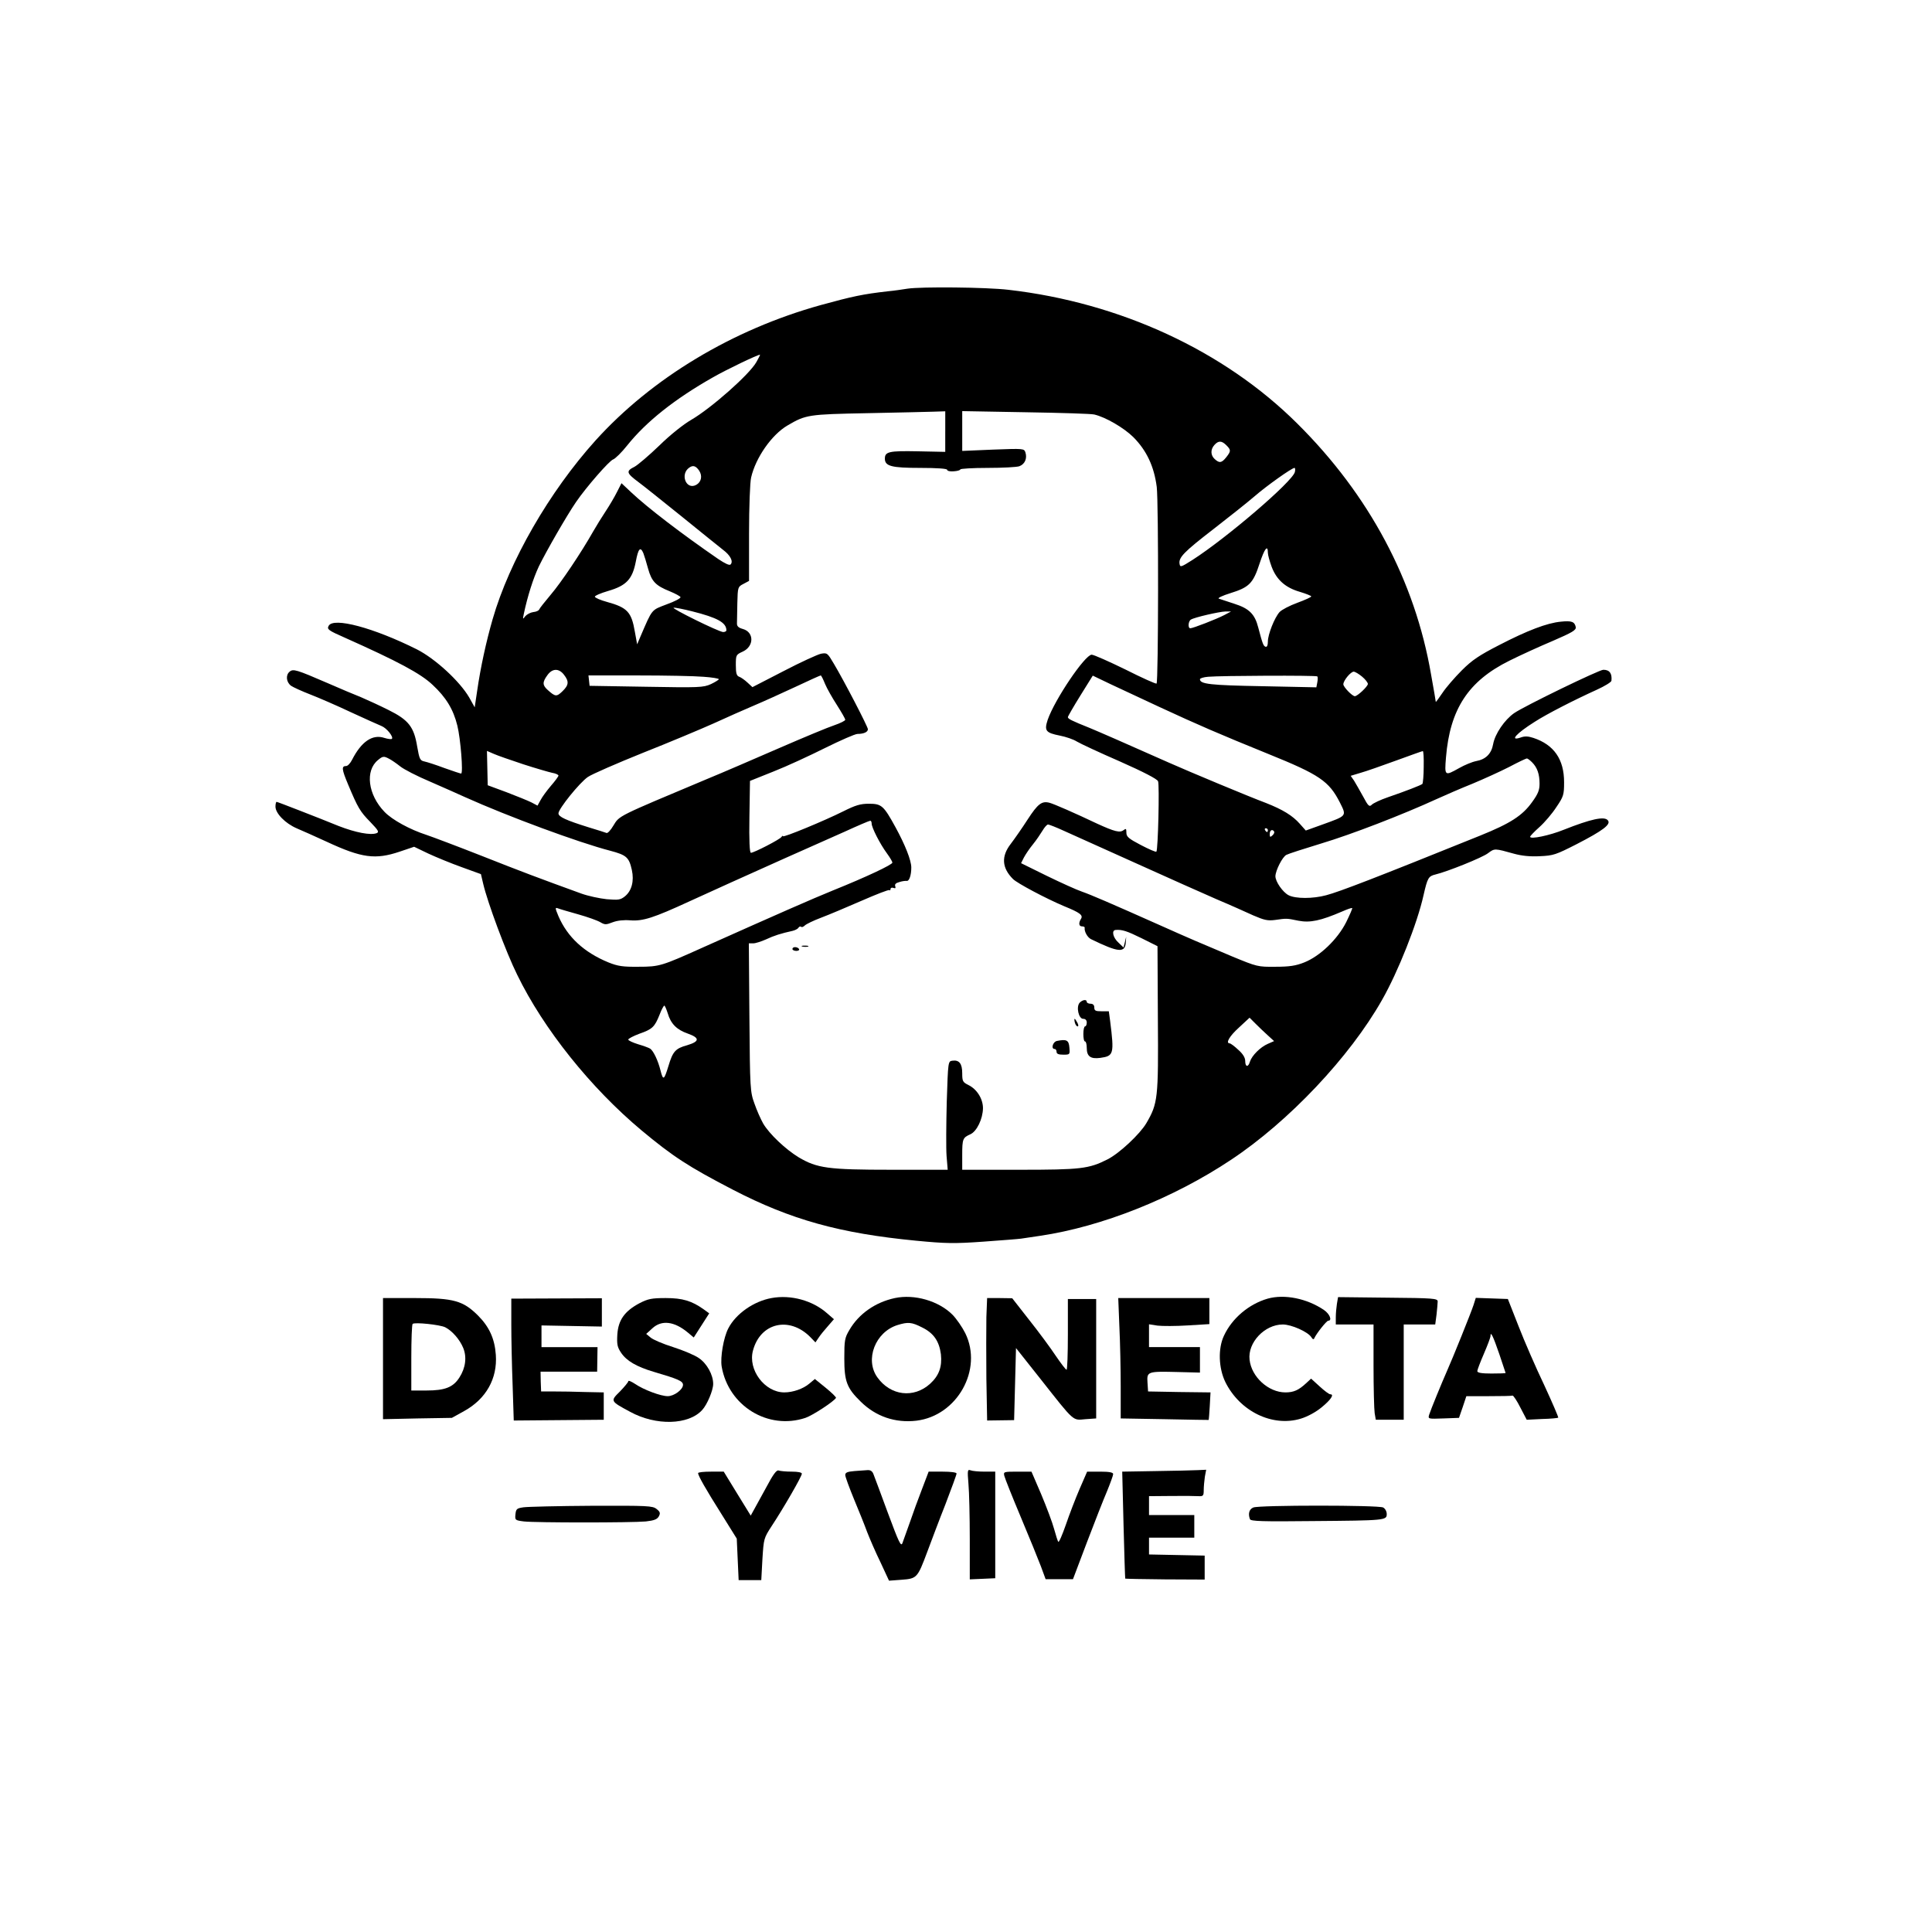 <?xml version="1.0" standalone="no"?>
<!DOCTYPE svg PUBLIC "-//W3C//DTD SVG 20010904//EN"
 "http://www.w3.org/TR/2001/REC-SVG-20010904/DTD/svg10.dtd">
<svg version="1.0" xmlns="http://www.w3.org/2000/svg"
 width="1024pt" height="1024pt" viewBox="0 0 1024 1024"
 preserveAspectRatio="xMidYMid meet">

<g transform="translate(0,1024) scale(0.1,-0.1)"
fill="#000000" stroke="none">
<path d="M4810 8710 c-25 -4 -72 -11 -105 -14 -131 -15 -184 -26 -355 -73
-468 -130 -895 -387 -1194 -718 -244 -271 -456 -638 -545 -947 -34 -118 -64
-255 -82 -380 l-13 -87 -29 52 c-50 86 -179 205 -277 255 -230 115 -443 172
-468 125 -10 -18 -3 -24 86 -63 280 -125 402 -190 465 -250 71 -66 110 -130
131 -216 17 -68 32 -254 20 -254 -4 0 -43 13 -88 29 -45 17 -92 32 -106 35
-24 5 -27 12 -39 80 -17 103 -45 140 -152 193 -46 23 -111 53 -144 67 -33 13
-114 47 -180 76 -164 71 -181 76 -200 60 -22 -18 -18 -56 8 -75 12 -8 58 -29
102 -46 44 -17 141 -59 215 -94 74 -34 147 -67 162 -73 28 -11 65 -58 55 -68
-3 -3 -21 -1 -40 5 -63 21 -122 -20 -171 -116 -9 -18 -23 -33 -31 -33 -26 0
-24 -17 10 -98 52 -124 63 -143 118 -199 42 -44 48 -53 33 -59 -32 -12 -111 3
-201 38 -49 20 -142 57 -207 82 -64 25 -119 46 -122 46 -3 0 -6 -11 -6 -25 0
-36 52 -89 112 -115 29 -12 102 -45 161 -72 185 -86 257 -95 385 -52 l77 26
75 -36 c41 -19 121 -52 177 -72 l102 -37 12 -51 c23 -99 121 -363 180 -482
140 -288 390 -600 659 -825 167 -139 248 -192 485 -315 307 -159 567 -231 971
-270 157 -15 201 -16 356 -5 97 7 187 14 200 16 13 2 58 9 101 15 326 48 706
199 1012 403 306 203 629 545 800 847 85 149 187 406 220 555 21 92 26 101 63
110 63 15 250 90 279 113 35 26 34 26 138 -3 40 -11 86 -16 137 -13 71 3 85 8
193 63 142 73 185 106 167 127 -18 23 -90 7 -234 -50 -74 -30 -178 -52 -178
-37 0 4 22 27 49 51 28 25 68 72 90 106 38 56 41 65 41 132 0 122 -54 199
-163 235 -27 9 -46 10 -67 2 -62 -21 -23 22 74 83 65 42 210 116 329 170 42
19 78 41 78 48 4 39 -10 58 -43 58 -22 0 -418 -192 -473 -230 -50 -35 -101
-109 -111 -164 -9 -51 -39 -81 -90 -90 -21 -4 -62 -21 -90 -37 -77 -43 -78
-43 -70 56 21 256 118 405 336 513 58 29 161 76 230 105 104 45 124 57 122 73
-6 29 -22 35 -79 29 -74 -7 -178 -47 -327 -124 -105 -54 -143 -79 -198 -134
-37 -37 -84 -91 -103 -120 -19 -28 -35 -50 -35 -47 0 3 -11 68 -25 145 -85
496 -328 952 -709 1330 -388 386 -939 641 -1531 709 -119 14 -462 17 -535 6z
m-801 -389 c-36 -65 -240 -245 -345 -306 -40 -23 -111 -79 -169 -136 -55 -53
-115 -104 -132 -113 -46 -23 -44 -33 22 -82 22 -16 123 -97 225 -179 102 -83
202 -163 222 -179 39 -29 56 -62 40 -78 -6 -6 -29 5 -65 29 -192 132 -375 272
-462 354 l-51 48 -24 -47 c-13 -26 -40 -72 -60 -102 -20 -30 -49 -77 -65 -105
-65 -115 -172 -274 -226 -337 -31 -37 -59 -72 -61 -78 -2 -6 -16 -13 -31 -14
-15 -2 -34 -12 -43 -22 -13 -18 -14 -17 -8 11 20 95 50 189 80 253 39 80 147
268 197 341 54 79 177 220 197 226 11 4 45 37 75 75 100 125 251 245 452 359
73 42 236 120 251 121 2 0 -7 -18 -19 -39z m1001 -368 l0 -108 -146 3 c-152 3
-174 -2 -174 -39 0 -40 36 -49 187 -49 92 0 143 -4 143 -10 0 -6 16 -10 35 -8
19 1 35 6 35 10 0 4 65 8 144 8 80 0 156 4 169 9 29 11 42 41 32 73 -7 21 -10
21 -171 15 l-164 -7 0 106 0 105 337 -6 c186 -3 349 -8 363 -12 60 -14 156
-70 206 -119 72 -72 111 -157 125 -265 10 -86 9 -1032 -1 -1042 -3 -3 -77 30
-164 74 -88 43 -169 79 -180 79 -36 -1 -196 -238 -233 -345 -19 -58 -11 -69
65 -84 31 -6 72 -20 89 -31 18 -11 121 -59 229 -106 124 -55 198 -93 202 -105
8 -20 0 -365 -9 -373 -3 -3 -40 13 -82 35 -65 34 -77 44 -77 66 0 21 -2 23
-15 13 -19 -15 -47 -8 -139 34 -120 57 -230 105 -253 111 -41 11 -62 -5 -116
-88 -29 -45 -70 -104 -90 -130 -51 -66 -47 -127 12 -186 23 -23 176 -104 271
-144 86 -35 102 -48 89 -68 -13 -21 -11 -39 6 -39 8 0 15 -3 14 -7 -3 -20 15
-52 34 -61 146 -71 180 -74 184 -16 l2 29 -7 -29 -7 -28 -27 26 c-29 26 -38
65 -15 67 34 3 61 -6 138 -44 l84 -42 2 -385 c3 -423 0 -448 -61 -553 -35 -59
-143 -160 -206 -192 -99 -50 -141 -55 -467 -55 l-303 0 0 78 c0 86 3 92 43
110 34 15 66 81 67 138 0 50 -32 101 -77 123 -30 15 -33 20 -33 62 0 52 -16
72 -52 67 -23 -3 -23 -3 -30 -218 -3 -118 -4 -248 -1 -287 l6 -73 -297 0
c-337 0 -395 8 -493 66 -69 42 -155 123 -188 179 -13 23 -34 70 -46 105 -23
63 -24 77 -27 458 l-3 392 23 0 c13 0 43 10 68 21 42 20 81 32 140 45 13 3 28
10 32 17 4 6 10 8 14 5 3 -4 12 -1 20 7 7 7 46 26 86 41 40 15 137 56 215 90
78 34 144 60 147 56 3 -3 6 0 6 6 0 6 7 9 15 6 11 -4 13 -2 10 9 -4 10 3 17
22 22 15 5 33 7 39 6 13 -2 24 30 24 71 0 38 -33 121 -84 214 -63 115 -74 124
-141 124 -45 0 -71 -8 -135 -40 -102 -51 -320 -141 -320 -132 0 4 -4 2 -8 -4
-8 -13 -146 -84 -162 -84 -7 0 -10 63 -8 190 l3 191 125 50 c69 27 192 84 274
125 81 40 158 74 171 74 33 0 55 10 55 25 0 13 -126 256 -181 348 -33 56 -35
58 -68 52 -18 -4 -108 -45 -198 -92 l-165 -85 -26 24 c-15 14 -35 28 -44 31
-14 5 -18 18 -18 62 0 54 1 55 38 72 59 28 59 102 0 119 -25 7 -33 15 -32 32
0 12 1 60 2 107 2 83 3 85 32 100 l30 16 0 252 c0 138 5 272 11 296 24 105
109 227 193 276 97 57 110 59 421 65 160 3 318 7 353 8 l62 2 0 -107z m1490
-73 c25 -25 25 -31 -1 -64 -24 -30 -36 -32 -61 -9 -22 20 -23 51 -1 75 21 23
38 23 63 -2z m-2794 -135 c18 -28 11 -60 -16 -75 -54 -29 -87 58 -36 92 20 14
35 8 52 -17z m3157 -7 c-13 -51 -362 -350 -543 -466 -60 -38 -65 -40 -68 -21
-6 34 22 63 180 185 84 65 182 143 218 174 62 54 197 150 211 150 4 0 5 -10 2
-22z m-143 -428 c0 -11 9 -44 20 -74 26 -69 73 -111 150 -133 33 -10 60 -21
60 -24 0 -4 -33 -19 -74 -34 -41 -15 -83 -37 -94 -49 -27 -30 -62 -119 -62
-156 0 -20 -4 -30 -12 -28 -12 4 -16 15 -39 102 -18 71 -48 101 -127 126 -37
12 -74 24 -82 27 -8 3 19 16 61 29 100 31 121 52 155 157 26 79 44 103 44 57z
m-3310 -2 c5 -13 16 -49 25 -82 19 -68 40 -90 115 -120 29 -12 55 -26 57 -31
1 -6 -31 -23 -73 -38 -83 -32 -75 -21 -140 -172 l-17 -40 -12 66 c-18 106 -40
129 -149 159 -33 9 -61 21 -63 27 -2 5 30 19 71 31 96 28 128 62 146 156 13
69 24 81 40 44z m258 -308 c135 -34 182 -60 182 -101 0 -5 -8 -9 -17 -9 -24 1
-283 129 -262 129 9 1 53 -8 97 -19z m2821 -20 c-40 -21 -166 -70 -180 -70
-14 0 -11 38 3 46 19 12 150 42 183 43 l30 0 -36 -19z m-3500 -316 c28 -36 26
-55 -8 -88 -31 -30 -38 -29 -78 7 -28 25 -29 41 -2 78 26 37 61 38 88 3z
m4230 -10 c17 -14 31 -32 31 -39 0 -13 -55 -65 -69 -65 -14 0 -61 49 -61 63 0
20 39 67 55 67 7 0 27 -12 44 -26z m-3491 -1 c45 -3 82 -9 82 -13 0 -3 -19
-15 -42 -26 -40 -18 -62 -19 -343 -14 l-300 5 -3 28 -3 27 263 0 c145 0 300
-3 346 -7z m645 -38 c10 -24 39 -75 63 -112 24 -38 44 -72 44 -78 0 -5 -26
-18 -58 -29 -31 -10 -163 -65 -292 -121 -129 -56 -302 -131 -385 -165 -476
-200 -461 -192 -494 -246 -14 -24 -30 -41 -36 -39 -5 2 -48 16 -95 30 -122 38
-160 56 -160 74 0 24 112 163 156 193 22 15 153 72 292 128 139 55 308 126
375 156 67 31 163 73 212 94 50 21 149 66 220 99 72 34 132 61 135 61 3 0 13
-20 23 -45z m1772 -122 c205 -95 316 -143 577 -249 272 -110 322 -144 380
-258 36 -72 38 -69 -92 -116 l-89 -32 -32 36 c-38 43 -90 75 -179 110 -91 34
-407 166 -515 214 -236 105 -374 165 -420 184 -95 38 -115 48 -115 57 0 4 30
56 66 114 l66 106 96 -46 c53 -25 169 -79 257 -120z m837 162 c3 -3 3 -17 0
-32 l-5 -26 -288 6 c-274 5 -329 11 -329 37 0 5 19 11 43 13 67 6 573 8 579 2z
m-4208 -466 c65 -21 134 -41 152 -45 19 -3 34 -10 34 -15 0 -4 -18 -29 -40
-54 -22 -26 -47 -60 -55 -76 l-16 -29 -32 17 c-18 9 -77 33 -132 54 l-100 37
-2 91 -2 91 37 -16 c20 -9 90 -33 156 -55z m4772 -13 c0 -46 -4 -87 -7 -91 -8
-7 -88 -38 -184 -71 -38 -13 -76 -31 -84 -39 -13 -13 -19 -8 -46 43 -17 31
-39 69 -48 84 l-18 26 53 16 c29 8 114 38 188 65 74 27 138 50 141 50 4 1 6
-37 5 -83z m-5483 42 c12 -6 38 -24 57 -39 19 -16 91 -53 160 -82 69 -30 152
-67 185 -82 229 -103 603 -241 769 -284 87 -23 100 -35 115 -102 13 -59 -1
-111 -37 -140 -24 -19 -35 -20 -96 -15 -38 4 -99 17 -135 30 -231 84 -311 114
-526 199 -132 52 -265 102 -295 112 -87 28 -182 80 -222 122 -88 91 -104 219
-34 275 25 21 31 21 59 6z m6057 -18 c28 -28 40 -63 40 -114 0 -34 -8 -54 -40
-98 -51 -71 -114 -112 -275 -177 -555 -224 -744 -297 -816 -316 -70 -19 -162
-19 -199 0 -31 16 -70 72 -70 101 1 31 37 102 58 113 11 6 95 33 187 61 157
47 429 152 610 235 44 20 129 57 189 81 60 25 148 65 195 89 47 25 89 45 94
45 4 0 16 -9 27 -20z m-3500 -325 c0 -21 44 -108 81 -158 16 -22 29 -44 29
-49 0 -11 -140 -77 -314 -147 -113 -46 -286 -122 -691 -303 -218 -98 -230
-102 -340 -102 -84 -1 -110 3 -160 23 -129 53 -217 134 -265 245 -18 43 -18
47 -4 42 10 -4 58 -18 108 -32 50 -14 103 -33 118 -42 24 -14 30 -14 66 0 24
9 58 13 93 10 67 -5 123 13 314 101 164 75 253 115 505 228 102 45 244 108
315 140 72 33 133 59 138 59 4 0 7 -7 7 -15z m1020 -39 c41 -18 212 -95 380
-171 168 -76 361 -162 430 -192 69 -29 156 -68 193 -85 58 -25 76 -29 115 -24
64 9 60 9 124 -4 62 -12 118 0 232 49 27 12 50 20 53 18 2 -2 -13 -36 -32 -75
-46 -91 -139 -180 -222 -213 -45 -18 -79 -23 -153 -23 -93 -1 -97 0 -230 55
-157 66 -237 100 -375 162 -276 123 -374 165 -420 181 -27 9 -111 47 -187 84
l-136 67 15 30 c9 17 30 48 48 70 18 22 40 55 51 73 10 17 23 32 29 32 5 0 44
-15 85 -34z m1080 4 c0 -5 -2 -10 -4 -10 -3 0 -8 5 -11 10 -3 6 -1 10 4 10 6
0 11 -4 11 -10z m33 -7 c3 -5 -1 -14 -9 -21 -12 -11 -14 -9 -14 8 0 20 14 27
23 13z m-3214 -963 c16 -56 48 -88 106 -108 65 -23 64 -42 -3 -62 -62 -17 -76
-33 -99 -110 -23 -75 -28 -79 -42 -24 -13 53 -38 105 -55 116 -6 4 -35 15 -63
23 -29 9 -53 20 -53 25 0 5 27 19 59 31 69 24 81 36 107 101 10 27 22 48 25
48 3 0 11 -18 18 -40z m3180 -117 l34 -31 -34 -15 c-39 -17 -84 -62 -94 -94
-9 -31 -25 -29 -25 3 0 18 -12 38 -37 60 -20 19 -41 34 -45 34 -24 0 -1 39 49
84 l56 52 31 -31 c17 -17 46 -45 65 -62z"/>
<path d="M4253 5223 c9 -2 23 -2 30 0 6 3 -1 5 -18 5 -16 0 -22 -2 -12 -5z"/>
<path d="M4200 5210 c0 -5 9 -10 21 -10 11 0 17 5 14 10 -3 6 -13 10 -21 10
-8 0 -14 -4 -14 -10z"/>
<path d="M5722 4925 c-19 -22 -5 -85 19 -85 12 0 19 -7 19 -20 0 -11 -4 -20
-9 -20 -5 0 -9 -18 -9 -40 0 -22 3 -40 9 -40 5 0 9 -15 9 -34 0 -45 20 -60 72
-53 71 10 74 20 52 195 l-7 52 -38 0 c-32 0 -39 3 -39 20 0 13 -7 20 -20 20
-11 0 -20 5 -20 10 0 15 -23 11 -38 -5z"/>
<path d="M5697 4820 c3 -11 9 -20 15 -20 5 0 4 9 -2 20 -6 11 -12 20 -14 20
-2 0 -2 -9 1 -20z"/>
<path d="M5603 4723 c-23 -4 -34 -43 -13 -43 6 0 10 -7 10 -15 0 -11 11 -15
36 -15 35 0 35 1 32 38 -3 39 -15 45 -65 35z"/>
<path d="M4089 3360 c-94 -17 -189 -83 -229 -161 -25 -48 -43 -153 -35 -202
36 -209 246 -338 444 -272 38 13 150 86 162 106 2 3 -22 27 -54 53 l-58 47
-30 -25 c-32 -27 -86 -46 -132 -46 -104 0 -194 120 -166 222 39 147 192 183
303 72 l28 -29 17 25 c9 14 31 41 49 61 l32 37 -37 32 c-76 67 -191 99 -294
80z"/>
<path d="M4743 3360 c-103 -22 -191 -83 -241 -169 -25 -42 -27 -55 -27 -151 0
-121 13 -157 87 -229 80 -79 183 -114 295 -101 216 26 354 271 259 464 -16 32
-47 77 -68 98 -73 73 -201 110 -305 88z m145 -156 c61 -30 90 -73 99 -142 7
-66 -10 -113 -57 -156 -87 -79 -210 -64 -280 34 -67 94 -11 240 107 277 56 17
74 16 131 -13z"/>
<path d="M6719 3357 c-100 -29 -189 -104 -232 -197 -32 -68 -28 -171 7 -244
77 -157 251 -241 401 -195 36 11 80 35 110 60 49 40 68 69 46 69 -7 0 -32 19
-57 42 l-45 41 -27 -25 c-39 -36 -65 -48 -109 -48 -90 0 -180 82 -190 173 -11
91 80 187 176 187 46 0 133 -39 151 -67 7 -12 13 -14 16 -6 11 25 65 93 74 93
22 0 8 36 -23 57 -90 61 -209 85 -298 60z"/>
<path d="M7086 3330 c-3 -19 -6 -52 -6 -72 l0 -38 100 0 100 0 0 -217 c0 -120
3 -234 6 -253 l6 -35 74 0 74 0 0 253 0 252 84 0 83 0 7 53 c3 28 6 60 6 69 0
16 -22 18 -264 20 l-264 3 -6 -35z"/>
<path d="M2030 3039 l0 -321 183 4 182 3 65 36 c116 64 177 172 168 298 -6 86
-35 149 -95 209 -79 78 -128 92 -333 92 l-170 0 0 -321z m330 166 c37 -19 77
-65 95 -109 20 -48 13 -106 -20 -157 -33 -52 -77 -69 -174 -69 l-81 0 0 173
c0 96 3 177 7 180 10 10 145 -4 173 -18z"/>
<path d="M2710 3221 c0 -75 3 -220 7 -323 l6 -187 239 2 238 2 0 73 0 72 -97
2 c-54 2 -129 3 -167 3 l-68 0 -2 53 -1 52 150 0 150 0 1 65 1 65 -148 0 -149
0 0 58 0 57 160 -3 160 -3 0 75 0 75 -240 -1 -240 -1 0 -136z"/>
<path d="M3390 3333 c-79 -42 -113 -89 -118 -166 -3 -53 0 -67 20 -97 29 -43
82 -74 173 -101 129 -38 155 -49 155 -69 0 -25 -47 -60 -81 -60 -37 0 -128 34
-173 65 -20 13 -36 20 -36 14 0 -5 -20 -29 -44 -54 -52 -51 -52 -51 54 -108
137 -75 310 -70 382 10 26 28 58 104 58 138 0 48 -33 108 -76 137 -21 15 -83
41 -136 58 -54 17 -108 40 -120 51 l-23 19 33 30 c49 45 116 37 188 -23 l31
-26 41 64 41 64 -29 21 c-63 45 -112 60 -201 60 -75 0 -94 -4 -139 -27z"/>
<path d="M5228 3258 c-1 -57 -1 -203 0 -325 l4 -222 71 1 72 1 5 191 5 191
130 -164 c183 -232 169 -219 238 -213 l57 4 0 316 0 317 -75 0 -75 0 0 -187
c0 -104 -3 -188 -7 -188 -5 1 -30 34 -58 75 -27 41 -90 126 -140 189 l-90 115
-67 1 -66 0 -4 -102z"/>
<path d="M5933 3208 c4 -83 7 -226 7 -318 l0 -168 233 -4 c127 -3 233 -4 233
-4 1 1 4 34 6 73 l4 73 -166 2 -165 3 -3 47 c-4 59 0 60 161 56 l117 -3 0 68
0 67 -135 0 -135 0 0 61 0 60 45 -7 c25 -3 97 -3 160 1 l115 7 0 69 0 69 -242
0 -241 0 6 -152z"/>
<path d="M7810 3323 c-13 -40 -110 -281 -140 -348 -27 -61 -87 -207 -95 -233
-7 -23 -6 -23 76 -20 l82 3 20 58 19 57 119 0 c65 0 122 1 126 3 4 1 23 -27
41 -63 l34 -65 81 4 c45 1 84 5 86 7 2 2 -31 79 -74 172 -44 92 -105 232 -136
312 l-57 145 -85 3 -85 3 -12 -38z m137 -261 c18 -53 33 -98 33 -99 0 -2 -34
-3 -75 -3 -53 0 -75 4 -75 13 0 6 16 48 35 92 19 44 35 86 35 94 0 28 14 -1
47 -97z"/>
<path d="M4062 2358 c-28 -51 -58 -106 -67 -122 l-16 -29 -72 117 -71 116 -68
0 c-37 0 -68 -3 -68 -8 0 -13 40 -84 124 -217 l81 -130 5 -110 5 -110 60 0 60
0 6 111 c7 109 7 111 50 177 62 94 159 262 159 276 0 7 -21 11 -54 11 -30 0
-61 3 -69 6 -11 4 -29 -20 -65 -88z"/>
<path d="M4528 2443 c-37 -3 -48 -8 -48 -21 0 -9 21 -66 46 -127 25 -60 57
-139 70 -175 14 -36 45 -108 71 -161 l45 -97 67 5 c81 6 84 10 135 146 21 56
64 171 97 254 32 84 59 157 59 163 0 6 -30 10 -74 10 l-74 0 -35 -92 c-20 -51
-49 -131 -65 -178 -17 -47 -34 -96 -39 -109 -8 -20 -19 4 -77 160 -37 101 -72
194 -77 207 -6 15 -16 21 -31 20 -13 -1 -44 -3 -70 -5z"/>
<path d="M5133 2375 c4 -43 7 -174 7 -292 l0 -214 68 3 67 3 0 282 0 283 -57
0 c-31 0 -64 3 -74 7 -16 6 -17 0 -11 -72z"/>
<path d="M6127 2443 l-179 -3 7 -283 c4 -155 8 -283 9 -284 1 -1 96 -3 211 -4
l210 -1 0 63 0 64 -147 3 -148 3 0 44 0 45 120 0 120 0 0 60 0 60 -120 0 -120
0 0 50 0 50 118 1 c64 1 129 0 145 -1 24 -1 27 2 27 32 0 18 3 50 6 71 l7 37
-44 -2 c-24 -1 -124 -4 -222 -5z"/>
<path d="M5323 2418 c3 -13 42 -111 87 -218 45 -107 93 -225 107 -262 l25 -68
73 0 72 0 73 193 c40 105 88 228 107 272 18 44 33 85 33 92 0 9 -20 13 -69 13
l-69 0 -40 -92 c-22 -51 -55 -137 -73 -190 -19 -54 -36 -94 -40 -90 -3 4 -13
35 -22 68 -9 34 -40 116 -68 183 l-52 121 -75 0 c-72 0 -74 -1 -69 -22z"/>
<path d="M2775 2251 c-36 -5 -40 -9 -43 -37 -3 -31 -2 -32 45 -38 62 -7 570
-7 646 0 44 5 60 11 69 27 9 17 7 24 -12 39 -21 17 -47 18 -344 17 -176 -1
-339 -5 -361 -8z"/>
<path d="M6643 2250 c-22 -9 -29 -33 -18 -62 4 -11 67 -13 333 -10 384 3 392
4 392 37 0 14 -8 29 -19 35 -25 13 -656 13 -688 0z"/>
</g>
</svg>
